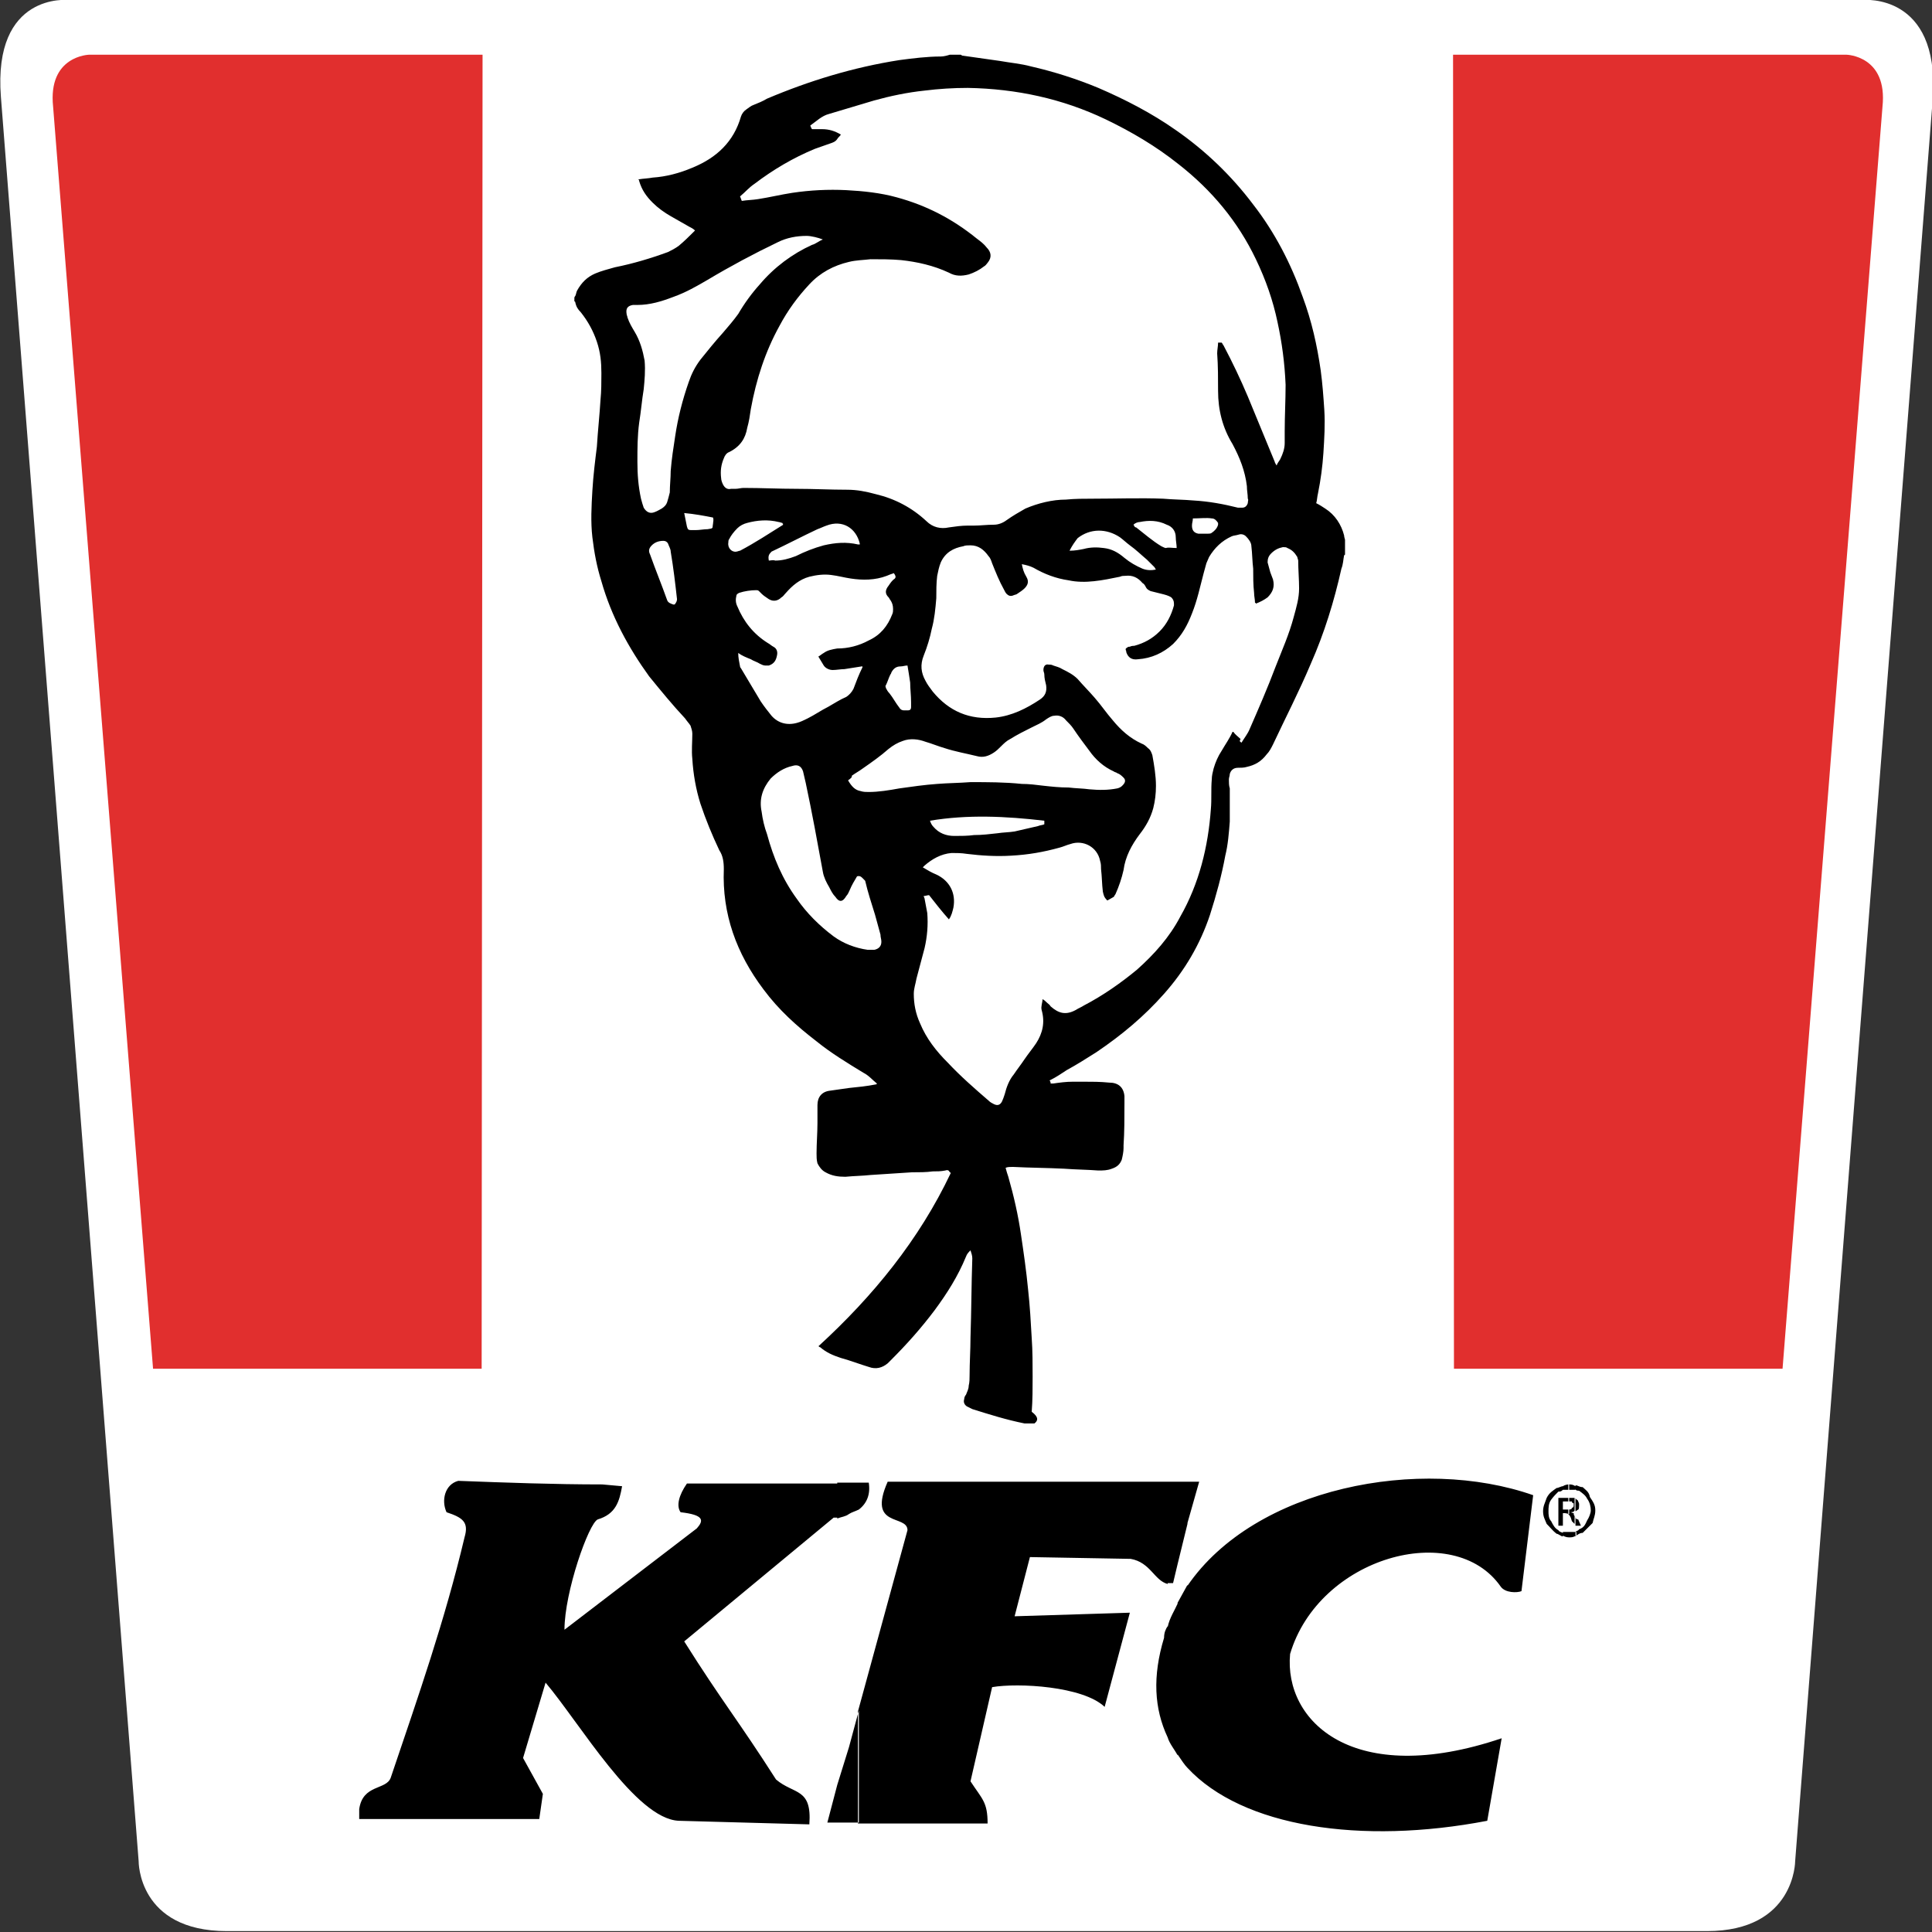 <svg width="122" height="122" viewBox="0 0 122 122" fill="none" xmlns="http://www.w3.org/2000/svg">
<rect x="0" y="0" width="122" height="122" fill="#333333" stroke="none"/>
<g clip-path="url(#clip0_205_882)">
<path d="M117.679 -1.51806e-06H65.093H56.907H4.321C4.321 -1.51806e-06 -0.455 -0.51 0.057 6.117L8.755 117.526C8.755 117.526 8.698 121.943 14.326 121.943H57.93H64.184H107.788C113.359 121.943 113.359 117.526 113.359 117.526L122.057 6.117C122.455 -0.453 117.679 -1.51806e-06 117.679 -1.51806e-06Z" fill="white"/>
<path d="M30.415 86.431H9.665L3.354 6.74C3.013 3.512 5.628 3.455 5.628 3.455H30.472" fill="#E12F2E"/>
<path d="M91.813 86.431H112.563L118.873 6.74C119.214 3.512 116.599 3.455 116.599 3.455H91.756" fill="#E12F2E"/>
<path fill-rule="evenodd" clip-rule="evenodd" d="M65.321 89.886C65.15 89.886 64.923 89.886 64.752 89.886C64.752 89.886 64.752 89.886 64.695 89.886C63.558 89.659 62.478 89.319 61.398 88.98C61.284 88.923 61.17 88.866 61.057 88.81C60.886 88.696 60.829 88.526 60.886 88.356C60.886 88.243 60.943 88.13 61 88.073C61.057 87.903 61.17 87.734 61.17 87.507C61.227 87.28 61.227 87.054 61.227 86.827C61.227 86.034 61.284 85.241 61.284 84.448C61.341 82.806 61.341 81.107 61.398 79.464C61.398 79.294 61.341 79.124 61.284 78.954C61.17 79.068 61.057 79.181 61 79.351C60.488 80.597 59.806 81.673 59.01 82.749C58.157 83.882 57.248 84.902 56.225 85.921C56.168 85.978 56.111 86.034 56.054 86.091C55.713 86.374 55.315 86.487 54.86 86.317C54.292 86.148 53.723 85.921 53.098 85.751C52.586 85.581 52.188 85.411 51.79 85.072C51.733 85.072 51.733 85.015 51.677 85.015C55.144 81.843 58.044 78.275 60.033 74.084C60.033 74.027 59.977 74.027 59.977 74.027C59.92 73.914 59.863 73.857 59.692 73.914C59.408 73.97 59.181 73.97 58.897 73.97C58.499 74.027 58.044 74.027 57.589 74.027C56.736 74.084 55.827 74.14 54.974 74.197C54.462 74.254 53.951 74.254 53.382 74.31C52.927 74.31 52.529 74.254 52.131 74.027C51.904 73.914 51.733 73.687 51.62 73.46C51.563 73.234 51.563 73.064 51.563 72.838C51.563 72.215 51.62 71.535 51.62 70.912C51.62 70.515 51.62 70.175 51.62 69.779C51.62 69.269 51.904 68.929 52.416 68.873C52.814 68.816 53.212 68.76 53.609 68.703C54.178 68.646 54.746 68.59 55.315 68.476C55.315 68.476 55.372 68.476 55.372 68.42C55.088 68.193 54.86 67.91 54.519 67.74C53.496 67.117 52.472 66.494 51.563 65.758C50.312 64.795 49.175 63.775 48.209 62.473C46.503 60.207 45.594 57.715 45.707 54.883C45.707 54.43 45.651 54.033 45.423 53.694C44.968 52.731 44.57 51.768 44.229 50.748C43.945 49.842 43.775 48.879 43.718 47.916C43.661 47.407 43.718 46.84 43.718 46.331C43.718 46.161 43.661 45.991 43.604 45.821C43.49 45.651 43.377 45.538 43.263 45.368C42.467 44.518 41.728 43.612 40.989 42.706C39.681 40.893 38.601 38.911 37.976 36.702C37.691 35.796 37.521 34.889 37.407 33.927C37.294 32.964 37.35 31.944 37.407 30.981C37.464 30.019 37.578 29.112 37.691 28.206C37.748 27.243 37.862 26.224 37.919 25.261C37.976 24.695 37.976 24.128 37.976 23.562C37.976 22.882 37.919 22.259 37.691 21.579C37.464 20.9 37.123 20.277 36.668 19.71C36.498 19.54 36.384 19.37 36.327 19.087C36.327 19.031 36.27 19.031 36.27 19.031C36.27 18.974 36.27 18.861 36.27 18.804C36.27 18.747 36.327 18.691 36.327 18.691C36.384 18.578 36.384 18.464 36.441 18.351C36.725 17.841 37.066 17.501 37.578 17.275C37.976 17.105 38.431 16.992 38.828 16.878C39.965 16.652 41.102 16.312 42.183 15.915C42.41 15.802 42.638 15.689 42.865 15.519C43.206 15.236 43.49 14.953 43.775 14.669C43.831 14.613 43.831 14.613 43.888 14.556C43.775 14.443 43.661 14.386 43.547 14.33C43.149 14.103 42.751 13.877 42.353 13.65C41.955 13.423 41.557 13.14 41.216 12.8C40.818 12.404 40.534 12.007 40.364 11.441C40.364 11.384 40.364 11.384 40.307 11.328C40.648 11.271 40.932 11.271 41.216 11.214C42.069 11.158 42.922 10.931 43.718 10.591C45.253 9.968 46.333 8.949 46.788 7.363C46.844 7.193 46.958 7.023 47.129 6.91C47.299 6.797 47.413 6.683 47.583 6.627C47.868 6.513 48.152 6.4 48.436 6.23C51.108 5.098 53.894 4.248 56.793 3.795C57.646 3.682 58.555 3.568 59.408 3.568C59.579 3.568 59.806 3.512 59.977 3.455C60.204 3.455 60.431 3.455 60.659 3.455C60.716 3.455 60.716 3.512 60.773 3.512C61.569 3.625 62.364 3.738 63.16 3.851C63.786 3.965 64.468 4.021 65.093 4.191C66.571 4.531 67.993 4.984 69.357 5.551C71.062 6.287 72.711 7.136 74.246 8.213C76.122 9.515 77.771 11.101 79.135 12.914C80.499 14.669 81.523 16.652 82.262 18.747C82.83 20.277 83.171 21.806 83.399 23.392C83.513 24.241 83.569 25.034 83.626 25.884C83.683 26.79 83.626 27.696 83.569 28.603C83.513 29.452 83.399 30.302 83.228 31.151C83.171 31.378 83.171 31.605 83.115 31.774C83.342 31.888 83.513 32.001 83.683 32.114C84.308 32.511 84.706 33.134 84.877 33.813C84.877 33.927 84.934 34.04 84.934 34.097C84.934 34.38 84.934 34.72 84.934 35.003C84.934 35.003 84.934 35.059 84.877 35.059C84.82 35.343 84.82 35.626 84.706 35.909C84.252 37.948 83.626 39.987 82.773 41.913C82.034 43.669 81.182 45.311 80.386 47.01C80.272 47.237 80.158 47.463 79.988 47.633C79.647 48.086 79.249 48.313 78.737 48.426C78.567 48.483 78.339 48.483 78.169 48.483C77.884 48.483 77.714 48.653 77.657 48.879C77.657 48.993 77.6 49.106 77.6 49.219C77.6 49.389 77.6 49.616 77.657 49.785C77.657 50.465 77.657 51.202 77.657 51.881C77.6 52.617 77.543 53.354 77.373 54.033C77.145 55.279 76.804 56.526 76.406 57.772C75.781 59.641 74.814 61.283 73.507 62.756C72.256 64.172 70.835 65.361 69.243 66.437C68.618 66.834 67.993 67.23 67.367 67.57C67.026 67.797 66.685 68.023 66.344 68.193C66.344 68.193 66.287 68.193 66.287 68.25C66.344 68.306 66.344 68.363 66.344 68.42C66.401 68.42 66.458 68.42 66.514 68.42C66.912 68.363 67.31 68.306 67.765 68.306C67.993 68.306 68.163 68.306 68.391 68.306C68.959 68.306 69.471 68.306 70.039 68.363C70.608 68.363 70.949 68.646 71.006 69.213C71.006 69.326 71.006 69.496 71.006 69.666C71.006 70.572 71.006 71.478 70.949 72.328C70.949 72.384 70.949 72.441 70.949 72.498C70.949 72.724 70.892 73.007 70.835 73.234C70.721 73.517 70.551 73.687 70.21 73.8C69.925 73.914 69.641 73.914 69.357 73.914C68.618 73.857 67.936 73.857 67.197 73.8C66.117 73.744 65.036 73.744 63.956 73.687C63.786 73.687 63.615 73.687 63.501 73.744C63.558 73.97 63.615 74.14 63.672 74.31C64.013 75.499 64.297 76.746 64.468 77.935C64.638 79.068 64.809 80.257 64.923 81.447C65.036 82.466 65.093 83.486 65.15 84.505C65.207 85.298 65.207 86.148 65.207 86.941C65.207 87.677 65.207 88.413 65.15 89.15C65.605 89.489 65.548 89.716 65.321 89.886ZM46.844 12.687C47.185 12.63 47.527 12.63 47.868 12.574C48.607 12.46 49.289 12.291 50.028 12.177C51.165 12.007 52.302 11.951 53.439 12.007C54.519 12.064 55.599 12.177 56.623 12.46C58.499 12.97 60.147 13.82 61.682 15.066C61.91 15.236 62.137 15.406 62.307 15.632C62.592 15.915 62.649 16.255 62.364 16.595C62.307 16.652 62.251 16.765 62.137 16.822C61.853 17.048 61.512 17.218 61.17 17.331C60.716 17.445 60.318 17.445 59.92 17.218C58.953 16.765 57.93 16.538 56.907 16.425C56.281 16.369 55.599 16.369 54.974 16.369C54.519 16.425 54.064 16.425 53.609 16.538C52.643 16.765 51.79 17.218 51.108 17.954C50.369 18.747 49.744 19.597 49.232 20.56C48.322 22.202 47.754 23.958 47.413 25.827C47.356 26.224 47.299 26.62 47.185 27.017C47.072 27.696 46.731 28.206 46.048 28.546C45.878 28.603 45.764 28.773 45.707 28.942C45.537 29.339 45.48 29.735 45.537 30.189C45.537 30.302 45.594 30.472 45.651 30.585C45.764 30.811 45.935 30.925 46.162 30.868C46.276 30.868 46.333 30.868 46.446 30.868C46.617 30.868 46.788 30.811 46.958 30.811C48.095 30.811 49.175 30.868 50.312 30.868C51.392 30.868 52.416 30.925 53.496 30.925C54.121 30.925 54.69 31.038 55.315 31.208C56.509 31.491 57.589 32.058 58.499 32.907C58.897 33.304 59.408 33.417 59.92 33.304C60.318 33.247 60.716 33.19 61.114 33.19C61.227 33.19 61.398 33.19 61.512 33.19C61.91 33.19 62.307 33.134 62.762 33.134C63.047 33.134 63.331 33.02 63.558 32.85C63.956 32.567 64.354 32.341 64.752 32.114C65.548 31.774 66.458 31.548 67.31 31.548C67.879 31.491 68.447 31.491 69.016 31.491C70.494 31.491 71.972 31.434 73.45 31.491C74.076 31.548 74.758 31.548 75.383 31.605C76.35 31.661 77.259 31.831 78.169 32.058C78.282 32.058 78.339 32.058 78.453 32.058C78.624 32.058 78.737 31.944 78.794 31.774C78.794 31.661 78.851 31.548 78.794 31.491C78.794 31.208 78.737 30.981 78.737 30.698C78.624 29.735 78.282 28.886 77.828 28.036C77.202 27.017 76.918 25.884 76.918 24.695C76.918 23.902 76.918 23.109 76.861 22.316C76.861 22.089 76.918 21.863 76.918 21.636C77.032 21.636 77.088 21.636 77.145 21.636C77.202 21.693 77.202 21.749 77.259 21.806C77.828 22.882 78.339 23.958 78.794 25.034C79.362 26.394 79.931 27.81 80.499 29.169C80.499 29.226 80.556 29.282 80.613 29.395C80.67 29.226 80.784 29.112 80.841 28.999C81.011 28.659 81.125 28.319 81.125 27.98C81.125 27.753 81.125 27.47 81.125 27.243C81.125 26.28 81.182 25.261 81.182 24.298C81.125 22.939 80.954 21.636 80.67 20.333C80.386 18.974 79.931 17.671 79.306 16.369C78.169 13.99 76.52 12.007 74.417 10.365C72.995 9.232 71.46 8.326 69.812 7.533C67.083 6.23 64.184 5.607 61.114 5.551C60.204 5.551 59.294 5.607 58.385 5.721C57.305 5.834 56.225 6.06 55.201 6.344C54.235 6.627 53.325 6.91 52.359 7.193C51.904 7.306 51.563 7.646 51.165 7.929C51.222 8.043 51.222 8.099 51.279 8.156C51.506 8.156 51.733 8.156 51.904 8.156C52.359 8.156 52.7 8.269 53.098 8.496C53.041 8.609 52.927 8.666 52.87 8.779C52.757 8.949 52.586 9.006 52.416 9.062C52.075 9.175 51.79 9.289 51.449 9.402C50.085 9.968 48.834 10.705 47.64 11.611C47.299 11.838 47.072 12.121 46.731 12.404C46.788 12.517 46.788 12.574 46.844 12.687ZM78.396 46.897C78.567 46.614 78.794 46.331 78.908 46.047C79.476 44.745 80.045 43.442 80.556 42.083C80.954 41.063 81.409 40.044 81.693 38.968C81.864 38.344 82.034 37.778 82.034 37.155C82.034 36.589 81.978 35.966 81.978 35.399C81.978 35.343 81.921 35.229 81.921 35.173C81.75 34.889 81.58 34.72 81.295 34.606C81.239 34.55 81.125 34.55 81.011 34.55C80.727 34.606 80.499 34.72 80.272 34.946C80.102 35.116 80.045 35.286 80.045 35.513C80.102 35.739 80.158 35.909 80.215 36.136C80.272 36.306 80.329 36.419 80.386 36.589C80.499 37.042 80.386 37.382 80.045 37.721C79.817 37.891 79.59 38.005 79.306 38.118C79.306 38.118 79.306 38.061 79.249 38.061C79.249 37.835 79.192 37.665 79.192 37.438C79.135 36.928 79.135 36.419 79.135 35.909C79.078 35.456 79.078 34.946 79.021 34.493C79.021 34.267 78.851 34.04 78.68 33.87C78.567 33.757 78.396 33.7 78.225 33.757C78.055 33.813 77.884 33.813 77.771 33.87C77.145 34.153 76.691 34.606 76.35 35.173C76.293 35.286 76.236 35.456 76.179 35.569C76.122 35.796 76.065 35.966 76.008 36.192C75.781 37.042 75.61 37.891 75.269 38.741C74.985 39.477 74.644 40.1 74.076 40.667C73.45 41.233 72.711 41.573 71.858 41.63C71.46 41.686 71.233 41.516 71.119 41.176V41.12C71.062 41.007 71.062 40.95 71.176 40.893C71.233 40.837 71.29 40.837 71.347 40.837C71.46 40.78 71.574 40.78 71.631 40.78C72.256 40.61 72.768 40.327 73.223 39.874C73.677 39.421 73.962 38.854 74.132 38.231C74.132 38.175 74.132 38.175 74.132 38.118C74.132 37.948 74.076 37.835 73.962 37.721C73.791 37.608 73.564 37.551 73.336 37.495C73.109 37.438 72.882 37.382 72.654 37.325C72.54 37.268 72.427 37.212 72.37 37.098C72.313 36.985 72.256 36.872 72.143 36.815C71.858 36.475 71.517 36.306 71.062 36.362C70.949 36.362 70.835 36.362 70.721 36.419C70.153 36.532 69.641 36.645 69.073 36.702C68.561 36.759 67.993 36.759 67.481 36.645C66.685 36.532 65.946 36.249 65.264 35.852C65.036 35.739 64.809 35.682 64.525 35.626C64.582 35.909 64.638 36.136 64.809 36.419C64.98 36.702 64.923 36.928 64.695 37.155C64.582 37.268 64.411 37.382 64.24 37.495C64.184 37.551 64.07 37.551 63.956 37.608C63.786 37.665 63.672 37.608 63.558 37.495C63.501 37.438 63.444 37.325 63.388 37.212C63.103 36.702 62.876 36.136 62.649 35.569C62.592 35.399 62.535 35.229 62.421 35.116C62.137 34.72 61.796 34.436 61.284 34.436C61.114 34.436 60.943 34.436 60.829 34.493C60.204 34.606 59.692 34.889 59.408 35.513C59.294 35.796 59.238 36.079 59.181 36.362C59.124 36.815 59.124 37.325 59.124 37.778C59.067 38.458 59.01 39.081 58.84 39.704C58.726 40.27 58.555 40.837 58.328 41.403C58.101 41.969 58.157 42.479 58.442 42.989C58.555 43.215 58.726 43.442 58.897 43.669C59.92 44.915 61.227 45.481 62.876 45.311C63.899 45.198 64.809 44.745 65.662 44.178C66.003 43.952 66.117 43.669 66.06 43.272C66.003 43.045 65.946 42.819 65.946 42.592C65.946 42.479 65.889 42.422 65.889 42.309C65.889 42.083 66.003 41.913 66.23 41.969C66.344 41.969 66.401 41.969 66.514 42.026C66.685 42.083 66.912 42.139 67.083 42.253C67.424 42.422 67.765 42.592 68.049 42.876C68.391 43.272 68.788 43.669 69.129 44.065C69.528 44.518 69.869 45.028 70.266 45.481C70.778 46.104 71.347 46.614 72.086 46.954C72.256 47.01 72.37 47.123 72.484 47.237C72.654 47.35 72.711 47.52 72.768 47.69C72.882 48.313 72.995 48.993 72.995 49.616C72.995 50.125 72.939 50.578 72.825 51.032C72.654 51.655 72.37 52.164 71.972 52.674C71.46 53.354 71.062 54.09 70.949 54.94C70.835 55.449 70.665 55.959 70.437 56.469C70.38 56.526 70.38 56.582 70.323 56.639C70.21 56.695 70.039 56.809 69.925 56.865C69.698 56.639 69.698 56.526 69.641 56.299C69.584 55.846 69.584 55.336 69.528 54.883C69.528 54.713 69.528 54.543 69.471 54.373C69.3 53.467 68.391 53.014 67.595 53.297C67.367 53.354 67.14 53.467 66.912 53.524C65.889 53.807 64.923 53.977 63.843 54.033C62.933 54.09 61.966 54.033 61.057 53.92C60.716 53.864 60.375 53.864 60.09 53.864C59.408 53.92 58.84 54.26 58.385 54.657C58.328 54.713 58.328 54.713 58.271 54.77C58.555 54.94 58.84 55.11 59.124 55.223C59.977 55.619 60.375 56.412 60.204 57.319C60.147 57.545 60.09 57.828 59.92 58.055C59.465 57.545 59.067 57.035 58.669 56.526C58.555 56.526 58.442 56.582 58.328 56.582C58.328 56.639 58.385 56.695 58.385 56.752C58.442 57.035 58.499 57.375 58.555 57.658C58.612 58.395 58.555 59.131 58.385 59.867C58.214 60.49 58.044 61.17 57.873 61.793C57.816 62.133 57.703 62.416 57.703 62.756C57.703 63.379 57.816 64.002 58.101 64.625C58.499 65.588 59.124 66.381 59.863 67.117C60.659 67.967 61.569 68.76 62.421 69.496C62.535 69.609 62.649 69.666 62.762 69.722C62.99 69.836 63.16 69.779 63.274 69.552C63.331 69.439 63.388 69.269 63.444 69.099C63.558 68.646 63.729 68.193 64.013 67.853C64.24 67.513 64.468 67.23 64.695 66.89C64.923 66.551 65.207 66.211 65.434 65.871C65.832 65.248 66.003 64.568 65.775 63.775C65.719 63.549 65.832 63.322 65.832 63.096C65.946 63.152 66.003 63.209 66.06 63.266C66.173 63.379 66.287 63.435 66.344 63.549C66.856 64.002 67.31 64.115 67.936 63.775C68.106 63.662 68.277 63.605 68.447 63.492C69.641 62.869 70.778 62.076 71.802 61.227C72.882 60.264 73.848 59.188 74.53 57.885C75.724 55.789 76.293 53.467 76.463 51.088C76.52 50.465 76.463 49.842 76.52 49.219C76.52 48.993 76.577 48.766 76.634 48.539C76.747 48.143 76.918 47.746 77.145 47.407C77.373 47.01 77.657 46.614 77.828 46.217C77.828 46.217 77.828 46.217 77.884 46.217C77.998 46.387 78.169 46.501 78.339 46.67C78.225 46.84 78.339 46.84 78.396 46.897ZM46.617 41.233C46.617 41.233 46.617 41.29 46.617 41.233C46.617 41.516 46.674 41.799 46.731 42.083C46.731 42.139 46.788 42.196 46.788 42.196C47.185 42.876 47.64 43.612 48.038 44.291C48.266 44.631 48.493 44.915 48.72 45.198C49.118 45.651 49.687 45.821 50.312 45.651C50.54 45.594 50.767 45.481 50.994 45.368C51.449 45.141 51.847 44.858 52.302 44.631C52.7 44.405 53.041 44.178 53.439 44.008C53.609 43.895 53.78 43.725 53.894 43.499C54.064 43.045 54.235 42.592 54.462 42.139V42.083C54.405 42.083 54.405 42.083 54.405 42.083C54.064 42.139 53.666 42.196 53.325 42.253C53.098 42.253 52.814 42.309 52.586 42.309C52.359 42.309 52.131 42.196 52.018 42.026C51.904 41.856 51.79 41.63 51.677 41.46C51.79 41.403 51.904 41.29 52.018 41.233C52.245 41.063 52.529 41.007 52.87 40.95C53.553 40.95 54.235 40.78 54.86 40.44C55.599 40.1 56.054 39.534 56.338 38.798C56.395 38.684 56.395 38.571 56.395 38.458C56.395 38.231 56.338 38.061 56.225 37.891C56.168 37.835 56.168 37.778 56.111 37.721C55.883 37.495 55.883 37.268 56.111 36.985C56.225 36.815 56.338 36.645 56.509 36.532C56.566 36.475 56.566 36.362 56.509 36.306C56.509 36.249 56.452 36.249 56.452 36.192C56.281 36.249 56.111 36.306 55.997 36.362C55.258 36.645 54.462 36.645 53.723 36.532C53.325 36.475 52.927 36.362 52.472 36.306C52.018 36.249 51.563 36.306 51.108 36.419C50.483 36.589 50.028 36.985 49.63 37.438C49.516 37.551 49.459 37.665 49.346 37.721C49.118 37.948 48.834 38.005 48.55 37.835C48.379 37.721 48.209 37.608 48.095 37.495C48.038 37.438 47.981 37.382 47.925 37.325C47.868 37.268 47.811 37.268 47.754 37.268C47.413 37.268 47.015 37.325 46.674 37.438C46.56 37.495 46.503 37.551 46.503 37.608C46.446 37.835 46.446 38.061 46.56 38.288C46.958 39.251 47.583 40.044 48.493 40.61C48.607 40.667 48.72 40.78 48.834 40.837C49.062 40.95 49.118 41.176 49.062 41.403C49.005 41.686 48.891 41.913 48.55 42.026C48.493 42.026 48.436 42.026 48.322 42.026C48.209 42.026 48.095 41.969 47.981 41.913C47.811 41.799 47.583 41.743 47.413 41.63C47.129 41.516 46.844 41.403 46.617 41.233ZM51.961 15.123C51.677 15.009 51.222 14.896 50.938 14.896C50.312 14.896 49.687 15.009 49.118 15.293C47.583 16.029 46.105 16.822 44.684 17.671C44.002 18.068 43.32 18.464 42.524 18.747C41.785 19.031 41.046 19.257 40.25 19.257C40.136 19.257 40.022 19.257 39.965 19.257C39.624 19.314 39.511 19.484 39.568 19.824C39.568 19.88 39.624 19.994 39.624 20.05C39.738 20.39 39.909 20.673 40.079 20.956C40.42 21.523 40.591 22.146 40.705 22.769C40.761 23.392 40.705 24.015 40.648 24.581C40.534 25.261 40.477 25.997 40.364 26.677C40.25 27.526 40.25 28.319 40.25 29.169C40.25 29.962 40.307 30.698 40.477 31.491C40.534 31.718 40.591 31.888 40.648 32.058C40.818 32.341 41.046 32.454 41.33 32.341C41.501 32.284 41.671 32.171 41.785 32.114C41.955 32.001 42.069 31.888 42.126 31.718C42.183 31.548 42.239 31.321 42.296 31.095C42.296 30.642 42.353 30.189 42.353 29.735C42.41 28.999 42.524 28.263 42.638 27.526C42.808 26.394 43.092 25.261 43.49 24.128C43.661 23.618 43.888 23.165 44.229 22.712C44.684 22.146 45.139 21.579 45.651 21.013C45.992 20.616 46.333 20.22 46.617 19.824C47.015 19.144 47.47 18.521 47.981 17.954C48.891 16.878 50.028 16.029 51.279 15.462C51.506 15.406 51.677 15.236 51.961 15.123ZM53.553 49.276C53.78 49.672 54.007 49.899 54.349 49.955C54.519 50.012 54.69 50.012 54.86 50.012C55.486 50.012 56.168 49.899 56.793 49.785C57.589 49.672 58.385 49.559 59.181 49.502C59.863 49.446 60.545 49.446 61.284 49.389C62.364 49.389 63.444 49.389 64.525 49.502C64.98 49.502 65.434 49.559 65.889 49.616C66.401 49.672 66.912 49.729 67.481 49.729C67.936 49.785 68.391 49.785 68.788 49.842C69.414 49.899 69.982 49.899 70.551 49.785C70.778 49.729 70.892 49.616 71.006 49.446C71.062 49.332 71.062 49.219 70.949 49.106C70.835 48.993 70.721 48.879 70.551 48.823C70.494 48.766 70.38 48.766 70.323 48.709C69.698 48.426 69.186 47.973 68.788 47.407C68.447 46.954 68.106 46.501 67.765 45.991C67.651 45.821 67.481 45.651 67.31 45.481C67.14 45.254 66.856 45.141 66.571 45.198C66.401 45.198 66.23 45.311 66.06 45.424C65.775 45.651 65.491 45.764 65.15 45.934C64.695 46.161 64.24 46.387 63.786 46.67C63.558 46.784 63.388 46.954 63.217 47.123C63.047 47.293 62.933 47.407 62.762 47.52C62.421 47.746 62.08 47.86 61.682 47.746C61 47.577 60.318 47.463 59.636 47.237C59.238 47.123 58.84 46.954 58.442 46.84C57.987 46.67 57.475 46.614 57.02 46.784C56.679 46.897 56.395 47.067 56.111 47.293C55.599 47.746 55.031 48.143 54.462 48.539C54.235 48.709 54.007 48.823 53.78 48.993C53.837 49.049 53.723 49.163 53.553 49.276ZM54.121 55.336C54.121 55.336 54.064 55.336 54.121 55.336C53.951 55.619 53.78 55.903 53.666 56.186C53.609 56.299 53.553 56.469 53.439 56.582C53.212 56.979 52.984 56.979 52.757 56.639C52.586 56.469 52.472 56.242 52.359 56.016C52.188 55.733 52.018 55.393 51.961 55.053C51.62 53.184 51.279 51.315 50.881 49.446C50.824 49.219 50.767 48.936 50.71 48.709C50.596 48.37 50.369 48.256 50.028 48.37C49.516 48.483 49.062 48.766 48.664 49.163C48.152 49.785 47.925 50.465 48.095 51.258C48.152 51.711 48.266 52.221 48.436 52.674C48.834 54.147 49.403 55.506 50.312 56.752C50.938 57.658 51.733 58.451 52.643 59.131C53.268 59.584 54.008 59.867 54.803 59.98C54.917 59.98 55.031 59.98 55.201 59.98C55.486 59.924 55.656 59.754 55.656 59.471C55.656 59.301 55.599 59.188 55.599 59.018C55.486 58.621 55.372 58.168 55.258 57.772C55.031 57.035 54.803 56.356 54.633 55.619C54.405 55.393 54.349 55.279 54.121 55.336ZM65.946 51.825C63.501 51.541 61.114 51.428 58.726 51.825C58.783 51.994 58.84 52.108 58.953 52.221C59.294 52.617 59.749 52.787 60.261 52.787C60.659 52.787 61.114 52.787 61.512 52.731C62.023 52.731 62.478 52.674 62.99 52.617C63.331 52.561 63.729 52.561 64.07 52.504C64.582 52.391 65.036 52.278 65.548 52.164C65.662 52.108 65.832 52.108 65.946 52.051C65.946 51.994 65.946 51.938 65.946 51.825ZM48.55 35.399C48.664 35.399 48.834 35.343 48.948 35.399C49.403 35.399 49.801 35.286 50.255 35.116C50.824 34.833 51.392 34.606 52.018 34.436C52.757 34.267 53.439 34.21 54.178 34.38C54.235 34.38 54.235 34.38 54.292 34.38V34.323C54.064 33.36 53.212 32.794 52.188 33.19C52.018 33.247 51.79 33.36 51.62 33.417C50.653 33.87 49.687 34.38 48.72 34.833C48.55 35.003 48.493 35.116 48.55 35.399ZM67.538 34.776C67.879 34.776 68.163 34.72 68.447 34.663C68.845 34.55 69.3 34.55 69.698 34.606C70.21 34.663 70.608 34.889 71.006 35.229C71.347 35.513 71.745 35.739 72.143 35.909C72.427 36.022 72.711 36.022 72.995 35.966C72.939 35.909 72.939 35.852 72.882 35.796C72.711 35.626 72.597 35.513 72.427 35.343C72.086 35.059 71.745 34.72 71.347 34.436C71.119 34.267 70.949 34.097 70.721 33.927C69.869 33.36 68.845 33.36 68.049 33.983C67.879 34.21 67.708 34.436 67.538 34.776ZM41.898 34.153C41.557 34.153 41.33 34.267 41.159 34.436C40.989 34.606 40.932 34.776 41.046 35.003C41.387 35.966 41.785 36.928 42.126 37.891C42.183 38.061 42.353 38.118 42.524 38.175C42.581 38.175 42.638 38.175 42.638 38.118C42.694 38.061 42.751 37.948 42.751 37.835C42.638 36.815 42.524 35.852 42.353 34.833C42.353 34.663 42.239 34.493 42.183 34.323C42.126 34.21 42.012 34.153 41.898 34.153ZM49.459 33.077C49.403 33.077 49.403 33.02 49.403 33.02C49.346 33.02 49.232 32.964 49.175 32.964C48.493 32.794 47.811 32.85 47.185 33.02C46.958 33.077 46.731 33.19 46.56 33.36C46.333 33.587 46.162 33.813 46.048 34.04C45.992 34.097 45.992 34.21 45.992 34.267C45.935 34.606 46.219 34.889 46.503 34.833C46.56 34.833 46.674 34.776 46.731 34.776C47.697 34.267 48.55 33.7 49.459 33.134C49.403 33.077 49.459 33.077 49.459 33.077ZM57.305 42.026C57.134 42.026 57.02 42.083 56.85 42.083C56.566 42.083 56.395 42.253 56.281 42.479C56.281 42.536 56.225 42.592 56.225 42.592C56.111 42.819 56.054 43.045 55.94 43.272C55.883 43.329 55.94 43.385 55.94 43.442C55.997 43.555 56.054 43.669 56.168 43.782C56.395 44.065 56.566 44.405 56.793 44.688C56.85 44.801 56.964 44.858 57.077 44.858C57.134 44.858 57.191 44.858 57.305 44.858C57.475 44.858 57.532 44.801 57.532 44.631C57.532 44.518 57.532 44.462 57.532 44.348C57.532 43.895 57.475 43.499 57.475 43.102C57.418 42.706 57.362 42.366 57.305 42.026ZM74.303 34.606C74.303 34.38 74.246 34.153 74.246 33.927C74.246 33.53 74.019 33.247 73.677 33.134C73.109 32.85 72.54 32.85 71.972 32.964C71.858 32.964 71.688 33.02 71.574 33.134C71.631 33.19 71.631 33.304 71.745 33.304C72.256 33.7 72.768 34.153 73.336 34.493C73.45 34.55 73.564 34.606 73.621 34.606C73.791 34.55 74.019 34.606 74.303 34.606ZM43.206 32.397C43.263 32.681 43.32 32.964 43.377 33.247C43.433 33.417 43.433 33.474 43.661 33.474C43.775 33.474 43.831 33.474 43.945 33.474C44.172 33.474 44.457 33.417 44.684 33.417C45.082 33.36 44.968 33.36 45.025 33.077C45.025 32.964 45.082 32.85 45.025 32.681C44.457 32.567 43.831 32.454 43.206 32.397ZM75.326 32.737C75.326 32.907 75.269 33.02 75.269 33.19C75.269 33.474 75.383 33.644 75.667 33.7C75.724 33.7 75.781 33.7 75.781 33.7C75.951 33.7 76.122 33.7 76.293 33.7C76.35 33.7 76.463 33.7 76.52 33.644C76.691 33.53 76.861 33.36 76.918 33.134C76.918 33.077 76.918 33.077 76.918 33.02C76.804 32.85 76.691 32.737 76.52 32.737C76.179 32.681 75.781 32.737 75.326 32.737Z" fill="black"/>
<path fill-rule="evenodd" clip-rule="evenodd" d="M99.487 96.739C99.487 96.682 99.658 96.682 99.715 96.569C100.056 96.456 100.113 96.229 100.226 96.003C100.34 95.833 100.454 95.55 100.454 95.38C100.454 95.153 100.397 94.87 100.226 94.644C100.113 94.417 99.942 94.304 99.715 94.134C99.658 94.134 99.487 94.134 99.487 94.02V93.794C99.658 93.794 99.715 93.907 99.942 93.907C100.113 94.077 100.34 94.19 100.397 94.53C100.624 94.87 100.738 95.04 100.738 95.38C100.738 95.72 100.624 95.889 100.568 96.173C100.34 96.399 100.113 96.626 99.942 96.796C99.715 96.796 99.601 96.966 99.487 96.966V96.739ZM99.487 96.229V96.343H99.829L99.658 95.946C99.487 95.946 99.487 95.833 99.487 95.72V96.229ZM99.487 95.436L99.658 95.323C99.715 95.323 99.715 95.097 99.715 95.04C99.715 94.927 99.715 94.927 99.658 94.813C99.658 94.7 99.487 94.7 99.487 94.587V95.436ZM99.089 97.079C99.26 97.079 99.317 97.079 99.544 96.966V96.739H99.089V97.079ZM99.487 94.077V93.85C99.317 93.737 99.203 93.737 99.033 93.737V94.077H99.487ZM99.487 94.587H99.033V94.813H99.26C99.26 94.813 99.26 94.927 99.374 94.927V95.04C99.374 95.097 99.374 95.21 99.26 95.21C99.26 95.323 99.146 95.323 99.033 95.323V95.606C99.203 95.776 99.203 95.889 99.26 96.059L99.43 96.229V95.72C99.374 95.72 99.374 95.55 99.374 95.55C99.26 95.55 99.26 95.493 99.146 95.493C99.26 95.493 99.374 95.493 99.43 95.38V94.587H99.487ZM98.692 96.966V96.739H99.089V97.079C99.033 97.079 98.862 97.079 98.692 96.966ZM98.692 95.493V95.323H99.033H99.089V95.606C99.033 95.606 98.919 95.55 98.805 95.55H98.692V95.493ZM98.692 94.813V94.587H99.033H99.089V94.813H99.033H98.692ZM98.692 94.077V93.85C98.862 93.737 99.033 93.737 99.089 93.737V94.077H98.692ZM98.692 93.85C98.578 93.85 98.407 93.964 98.293 93.964C98.066 94.134 97.839 94.247 97.668 94.587C97.555 94.927 97.441 95.097 97.441 95.436C97.441 95.776 97.555 95.946 97.668 96.229C97.896 96.456 98.066 96.682 98.293 96.852C98.407 96.852 98.578 97.022 98.692 97.022V96.796C98.578 96.739 98.464 96.739 98.407 96.626C98.18 96.513 98.066 96.286 97.952 96.059C97.782 95.889 97.782 95.606 97.782 95.436C97.782 95.21 97.782 94.927 97.952 94.7C98.123 94.474 98.237 94.36 98.407 94.19C98.521 94.19 98.578 94.19 98.692 94.077V93.85ZM98.692 94.587H98.407V96.343H98.692V95.493V95.323V94.813V94.587ZM74.985 111.635V100.137C79.249 93.907 89.709 91.925 96.815 94.417L96.076 100.477C95.792 100.591 95.053 100.591 94.769 100.194C91.813 95.946 83.285 98.325 81.466 104.442C81.068 108.69 85.445 112.938 94.826 109.766L93.916 114.977C85.957 116.506 78.453 115.373 74.985 111.635ZM74.985 96.173L75.724 93.567H74.985V96.173ZM74.985 93.567H74.36V98.778L74.985 96.229V93.567ZM74.985 100.081C74.758 100.477 74.587 100.817 74.36 101.214V110.786C74.587 111.125 74.814 111.465 74.985 111.635V100.081ZM73.734 109.709V102.743C73.848 102.176 74.189 101.667 74.36 101.27V110.842C74.189 110.502 73.848 110.106 73.734 109.709ZM73.734 99.911V93.567H74.36V98.778L74.076 99.968H73.734V99.911ZM73.734 93.567H56.054C54.746 96.513 57.305 95.606 57.305 96.626L54.178 108.067V115.147H62.364C62.364 113.787 62.023 113.617 61.284 112.485L62.649 106.538C64.297 106.254 68.391 106.481 69.755 107.784L71.347 101.837L64.07 102.063L65.036 98.325L71.403 98.438C72.654 98.665 72.882 99.798 73.734 100.024V93.567ZM73.734 102.686C73.621 102.856 73.507 103.083 73.507 103.422C72.768 105.858 72.882 107.897 73.734 109.709V102.686ZM54.235 95.323V93.624H54.86C54.974 94.36 54.746 94.927 54.235 95.323ZM54.235 93.624V95.323C54.007 95.436 53.78 95.493 53.609 95.606V93.624H54.235ZM54.235 108.01V115.09H53.609V110.332L54.235 108.01ZM52.87 115.09H53.609V110.332L52.87 112.711V115.09ZM52.87 95.889C53.155 95.776 53.382 95.776 53.609 95.606V93.624H52.87V95.889ZM52.87 93.624V95.833H52.643L43.206 103.649C45.594 107.444 46.617 108.633 49.005 112.371C50.142 113.334 51.279 112.881 51.108 115.203L42.865 114.977C40.136 114.864 36.611 108.803 34.451 106.254L33.03 111.012L34.281 113.278L34.053 114.864H22.683V114.75V114.24C22.91 112.655 24.389 113.051 24.673 112.258C26.435 107.047 28.084 102.346 29.334 97.079C29.619 96.116 29.221 95.833 28.198 95.493C27.856 94.757 28.084 93.737 28.937 93.511C31.95 93.624 34.963 93.737 38.033 93.737L39.283 93.85C39.113 94.813 38.885 95.606 37.748 95.946C37.18 96.173 35.645 100.534 35.645 102.913L44.002 96.513C44.457 96.003 44.457 95.663 42.978 95.493C42.694 95.097 42.865 94.417 43.377 93.681H52.87V93.624ZM52.87 112.711V115.09H52.245L52.87 112.711Z" fill="black"/>
</g>
<defs>
<clipPath id="clip0_205_882">
<rect width="122" height="122" fill="white"/>
</clipPath>
</defs>
</svg>
